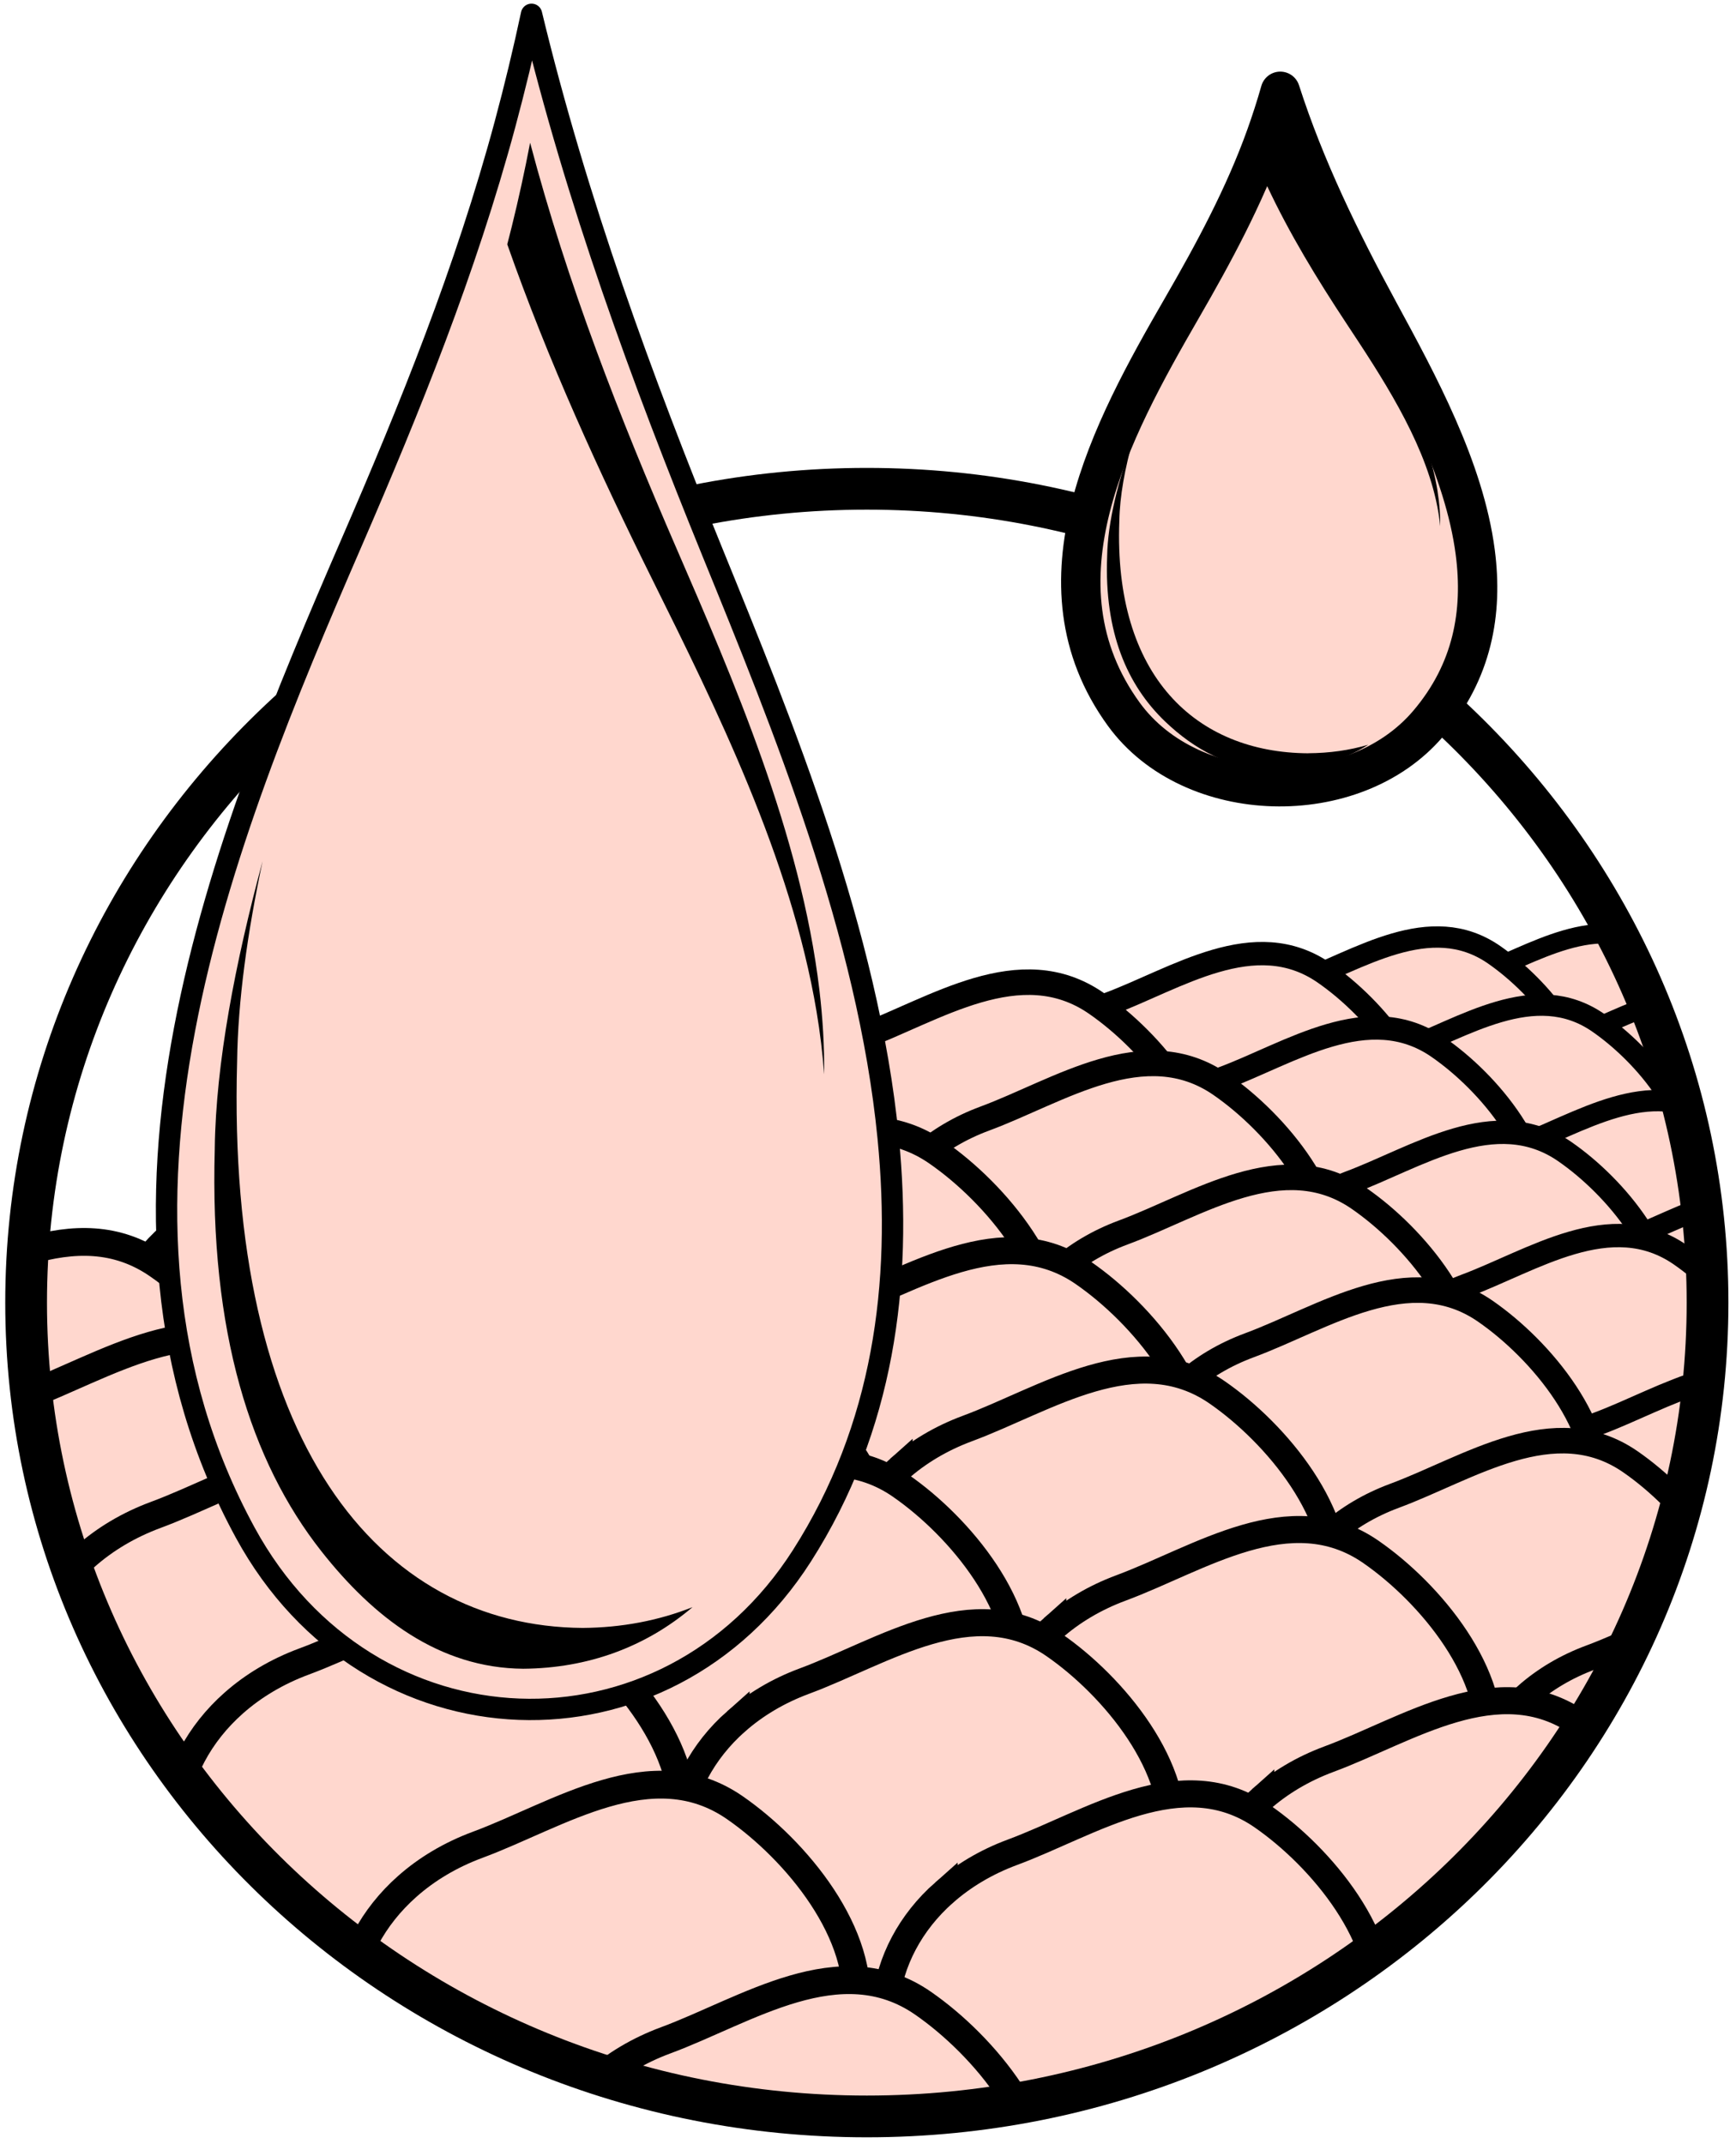<svg width="183" height="226" viewBox="0 0 183 226" fill="none" xmlns="http://www.w3.org/2000/svg">
<mask id="mask0_50_3" style="mask-type:luminance" maskUnits="userSpaceOnUse" x="2" y="51" width="178" height="173">
<path d="M91.376 223.062C140.322 223.062 180 184.66 180 137.288C180 89.917 140.322 51.515 91.376 51.515C42.431 51.515 2.753 89.917 2.753 137.288C2.753 184.66 42.431 223.062 91.376 223.062Z" fill="white"/>
</mask>
<g mask="url(#mask0_50_3)">
<path d="M150.328 105.941C151.771 104.664 153.525 103.612 155.539 102.865C161.553 100.638 168.462 95.849 174.621 100.112C179.134 103.236 184.391 109.516 183.548 115.31C182.964 119.328 179.774 122.428 176.762 125.205C169.775 131.644 155.304 131.839 149.037 124.078C143.99 117.827 145.188 110.485 150.325 105.944L150.328 105.941Z" fill="#FFD7CE" stroke="black" stroke-width="2.06" stroke-miterlimit="10"/>
<path d="M160.393 112.512C161.835 111.235 163.589 110.183 165.603 109.436C171.617 107.208 178.527 102.419 184.686 106.682C189.199 109.806 194.456 116.087 193.612 121.881C193.029 125.899 189.838 128.999 186.826 131.776C179.84 138.215 165.369 138.41 159.101 130.649C154.054 124.398 155.253 117.056 160.389 112.515L160.393 112.512Z" fill="#FFD7CE" stroke="black" stroke-width="2.06" stroke-miterlimit="10"/>
<path d="M171.583 121.725C173.025 120.449 174.78 119.396 176.794 118.649C182.808 116.422 189.717 111.633 195.876 115.896C200.389 119.02 205.646 125.301 204.803 131.094C204.219 135.112 201.028 138.212 198.017 140.989C191.03 147.429 176.559 147.623 170.292 139.862C165.245 133.611 166.443 126.269 171.58 121.728L171.583 121.725Z" fill="#FFD7CE" stroke="black" stroke-width="2.06" stroke-miterlimit="10"/>
<path d="M181.794 130.843C183.236 129.567 184.991 128.515 187.005 127.767C193.019 125.54 199.928 120.751 206.087 125.014C210.6 128.138 215.857 134.419 215.014 140.212C214.43 144.23 211.239 147.33 208.228 150.107C201.241 156.547 186.77 156.741 180.503 148.98C175.456 142.729 176.654 135.387 181.791 130.846L181.794 130.843Z" fill="#FFD7CE" stroke="black" stroke-width="2.06" stroke-miterlimit="10"/>
<path d="M130.956 106.99C132.531 105.597 134.449 104.443 136.648 103.63C143.218 101.197 150.767 95.965 157.495 100.623C162.424 104.037 168.166 110.898 167.249 117.223C166.613 121.612 163.125 124.999 159.836 128.03C152.203 135.064 136.395 135.277 129.547 126.799C124.034 119.971 125.343 111.947 130.956 106.987V106.99Z" fill="#FFD7CE" stroke="black" stroke-width="2.25" stroke-miterlimit="10"/>
<path d="M141.949 114.168C143.524 112.775 145.442 111.621 147.641 110.808C154.211 108.375 161.76 103.143 168.488 107.801C173.417 111.215 179.16 118.075 178.242 124.401C177.606 128.79 174.119 132.177 170.829 135.208C163.197 142.242 147.388 142.454 140.54 133.976C135.027 127.148 136.337 119.125 141.949 114.165V114.168Z" fill="#FFD7CE" stroke="black" stroke-width="2.25" stroke-miterlimit="10"/>
<path d="M154.177 124.234C155.753 122.841 157.671 121.687 159.87 120.873C166.44 118.44 173.989 113.208 180.716 117.866C185.646 121.28 191.388 128.141 190.471 134.467C189.834 138.855 186.347 142.242 183.058 145.273C175.425 152.308 159.617 152.52 152.769 144.042C147.255 137.214 148.565 129.19 154.177 124.231V124.234Z" fill="#FFD7CE" stroke="black" stroke-width="2.25" stroke-miterlimit="10"/>
<path d="M165.331 134.195C166.906 132.801 168.824 131.648 171.023 130.834C177.593 128.401 185.142 123.169 191.87 127.827C196.799 131.241 202.541 138.102 201.624 144.427C200.988 148.816 197.5 152.203 194.211 155.234C186.578 162.269 170.77 162.481 163.922 154.003C158.409 147.175 159.718 139.151 165.331 134.192V134.195Z" fill="#FFD7CE" stroke="black" stroke-width="2.25" stroke-miterlimit="10"/>
<path d="M178.146 147.491C179.721 146.098 181.64 144.944 183.839 144.131C190.409 141.698 197.958 136.466 204.685 141.124C209.615 144.538 215.357 151.399 214.439 157.724C213.803 162.113 210.316 165.5 207.026 168.531C199.394 175.565 183.585 175.778 176.738 167.3C171.224 160.472 172.534 152.448 178.146 147.488V147.491Z" fill="#FFD7CE" stroke="black" stroke-width="2.25" stroke-miterlimit="10"/>
<path d="M110.601 109.501C112.325 107.98 114.416 106.721 116.822 105.83C123.997 103.17 132.244 97.457 139.596 102.545C144.982 106.273 151.253 113.77 150.249 120.682C149.554 125.477 145.745 129.178 142.15 132.49C133.813 140.173 116.541 140.406 109.063 131.145C103.043 123.686 104.473 114.921 110.601 109.504V109.501Z" fill="#FFD7CE" stroke="black" stroke-width="2.46" stroke-miterlimit="10"/>
<path d="M122.61 117.34C124.333 115.818 126.424 114.559 128.831 113.669C136.006 111.011 144.253 105.295 151.604 110.383C156.991 114.111 163.261 121.609 162.258 128.52C161.563 133.315 157.754 137.016 154.159 140.329C145.822 148.012 128.55 148.245 121.072 138.983C115.052 131.525 116.482 122.76 122.61 117.343V117.34Z" fill="#FFD7CE" stroke="black" stroke-width="2.46" stroke-miterlimit="10"/>
<path d="M135.965 128.335C137.689 126.814 139.78 125.555 142.186 124.664C149.361 122.004 157.608 116.291 164.96 121.379C170.347 125.107 176.617 132.604 175.613 139.516C174.918 144.311 171.11 148.012 167.514 151.324C159.178 159.007 141.905 159.24 134.427 149.979C128.407 142.52 129.837 133.755 135.965 128.338V128.335Z" fill="#FFD7CE" stroke="black" stroke-width="2.46" stroke-miterlimit="10"/>
<path d="M148.154 139.217C149.877 137.695 151.968 136.436 154.375 135.546C161.55 132.888 169.797 127.172 177.148 132.26C182.535 135.988 188.805 143.486 187.801 150.397C187.107 155.192 183.298 158.893 179.703 162.206C171.366 169.888 154.094 170.122 146.616 160.86C140.596 153.402 142.026 144.636 148.154 139.22V139.217Z" fill="#FFD7CE" stroke="black" stroke-width="2.46" stroke-miterlimit="10"/>
<path d="M162.153 153.745C163.876 152.224 165.967 150.965 168.374 150.074C175.549 147.414 183.796 141.701 191.147 146.789C196.534 150.517 202.804 158.014 201.801 164.926C201.106 169.721 197.297 173.422 193.702 176.734C185.365 184.417 168.093 184.651 160.615 175.389C154.595 167.93 156.025 159.165 162.153 153.748V153.745Z" fill="#FFD7CE" stroke="black" stroke-width="2.46" stroke-miterlimit="10"/>
<path d="M181.115 169.339C182.838 167.817 184.929 166.558 187.336 165.668C194.511 163.01 202.758 157.294 210.109 162.382C215.496 166.11 221.766 173.608 220.762 180.519C220.067 185.314 216.259 189.015 212.664 192.328C204.327 200.011 187.054 200.244 179.577 190.982C173.556 183.524 174.987 174.759 181.115 169.342V169.339Z" fill="#FFD7CE" stroke="black" stroke-width="2.46" stroke-miterlimit="10"/>
<path d="M83.901 113.34C85.782 111.678 88.068 110.303 90.694 109.331C98.53 106.428 107.537 100.186 115.568 105.744C121.449 109.815 128.3 118.004 127.203 125.552C126.443 130.79 122.283 134.831 118.36 138.449C109.254 146.84 90.391 147.094 82.224 136.978C75.648 128.831 77.211 119.259 83.904 113.343L83.901 113.34Z" fill="#FFD7CE" stroke="black" stroke-width="2.69" stroke-miterlimit="10"/>
<path d="M97.02 121.902C98.901 120.239 101.186 118.864 103.812 117.893C111.648 114.99 120.655 108.748 128.686 114.305C134.567 118.377 141.418 126.565 140.321 134.114C139.561 139.351 135.401 143.393 131.478 147.01C122.372 155.402 103.509 155.656 95.342 145.539C88.766 137.393 90.329 127.821 97.023 121.905L97.02 121.902Z" fill="#FFD7CE" stroke="black" stroke-width="2.69" stroke-miterlimit="10"/>
<path d="M111.605 133.91C113.486 132.248 115.771 130.873 118.397 129.901C126.233 126.999 135.24 120.757 143.271 126.314C149.152 130.386 156.003 138.574 154.906 146.122C154.146 151.36 149.986 155.402 146.063 159.019C136.957 167.41 118.094 167.664 109.927 157.548C103.351 149.402 104.914 139.829 111.608 133.913L111.605 133.91Z" fill="#FFD7CE" stroke="black" stroke-width="2.69" stroke-miterlimit="10"/>
<path d="M124.914 145.794C126.795 144.131 129.081 142.756 131.706 141.785C139.543 138.882 148.549 132.64 156.58 138.197C162.461 142.269 169.312 150.457 168.216 158.006C167.456 163.243 163.295 167.285 159.373 170.902C150.267 179.294 131.404 179.548 123.237 169.431C116.661 161.285 118.224 151.713 124.917 145.797L124.914 145.794Z" fill="#FFD7CE" stroke="black" stroke-width="2.69" stroke-miterlimit="10"/>
<path d="M140.204 161.662C142.085 160 144.371 158.625 146.996 157.653C154.833 154.75 163.84 148.508 171.87 154.066C177.751 158.137 184.602 166.325 183.506 173.874C182.746 179.111 178.585 183.153 174.663 186.77C165.557 195.162 146.694 195.416 138.527 185.3C131.951 177.153 133.514 167.581 140.207 161.665L140.204 161.662Z" fill="#FFD7CE" stroke="black" stroke-width="2.69" stroke-miterlimit="10"/>
<path d="M160.911 178.693C162.792 177.03 165.078 175.655 167.703 174.684C175.54 171.781 184.547 165.539 192.577 171.096C198.458 175.168 205.309 183.356 204.213 190.905C203.453 196.142 199.292 200.184 195.37 203.801C186.264 212.193 167.401 212.447 159.234 202.33C152.658 194.184 154.221 184.612 160.914 178.696L160.911 178.693Z" fill="#FFD7CE" stroke="black" stroke-width="2.69" stroke-miterlimit="10"/>
<path d="M51.342 120.434C53.335 118.673 55.756 117.217 58.536 116.186C66.836 113.11 76.377 106.5 84.88 112.386C91.111 116.7 98.366 125.369 97.205 133.363C96.398 138.909 91.994 143.19 87.836 147.022C78.193 155.91 58.215 156.179 49.563 145.465C42.598 136.837 44.254 126.7 51.342 120.431V120.434Z" fill="#FFD7CE" stroke="black" stroke-width="2.85" stroke-miterlimit="10"/>
<path d="M65.236 129.504C67.228 127.743 69.65 126.287 72.43 125.256C80.729 122.18 90.27 115.57 98.774 121.456C105.004 125.77 112.26 134.44 111.098 142.434C110.292 147.979 105.887 152.26 101.73 156.092C92.087 164.98 72.108 165.249 63.457 154.535C56.492 145.907 58.147 135.77 65.236 129.501V129.504Z" fill="#FFD7CE" stroke="black" stroke-width="2.85" stroke-miterlimit="10"/>
<path d="M80.683 142.221C82.675 140.461 85.097 139.005 87.877 137.973C96.177 134.897 105.718 128.287 114.221 134.174C120.451 138.488 127.707 147.157 126.545 155.151C125.739 160.696 121.335 164.977 117.177 168.81C107.534 177.697 87.556 177.966 78.904 167.252C71.939 158.625 73.594 148.487 80.683 142.218V142.221Z" fill="#FFD7CE" stroke="black" stroke-width="2.85" stroke-miterlimit="10"/>
<path d="M94.781 154.807C96.773 153.046 99.195 151.59 101.975 150.559C110.274 147.483 119.815 140.873 128.319 146.759C134.549 151.073 141.805 159.742 140.643 167.736C139.837 173.282 135.432 177.563 131.275 181.395C121.632 190.283 101.653 190.552 93.002 179.838C86.036 171.21 87.692 161.073 94.781 154.804V154.807Z" fill="#FFD7CE" stroke="black" stroke-width="2.85" stroke-miterlimit="10"/>
<path d="M110.975 171.611C112.967 169.85 115.389 168.394 118.169 167.363C126.468 164.286 136.01 157.677 144.513 163.563C150.743 167.877 157.999 176.546 156.837 184.54C156.031 190.085 151.627 194.366 147.469 198.199C137.826 207.087 117.848 207.356 109.196 196.641C102.231 188.014 103.886 177.876 110.975 171.608V171.611Z" fill="#FFD7CE" stroke="black" stroke-width="2.85" stroke-miterlimit="10"/>
<path d="M132.905 189.652C134.897 187.891 137.319 186.435 140.099 185.404C148.398 182.328 157.939 175.718 166.443 181.604C172.673 185.918 179.929 194.588 178.767 202.581C177.961 208.127 173.556 212.408 169.399 216.24C159.756 225.128 139.777 225.397 131.126 214.683C124.16 206.055 125.816 195.918 132.905 189.649V189.652Z" fill="#FFD7CE" stroke="black" stroke-width="2.85" stroke-miterlimit="10"/>
<path d="M17.962 130.254C19.955 128.493 22.376 127.037 25.156 126.006C33.456 122.93 42.997 116.32 51.501 122.206C57.731 126.52 64.986 135.19 63.825 143.184C63.019 148.729 58.614 153.01 54.456 156.842C44.813 165.73 24.835 165.999 16.183 155.285C9.218 146.657 10.874 136.52 17.962 130.251V130.254Z" fill="#FFD7CE" stroke="black" stroke-width="2.85" stroke-miterlimit="10"/>
<path d="M31.855 139.324C33.847 137.564 36.269 136.108 39.049 135.076C47.348 132 56.89 125.39 65.393 131.277C71.623 135.591 78.879 144.26 77.717 152.254C76.911 157.799 72.507 162.08 68.349 165.913C58.706 174.8 38.727 175.069 30.076 164.355C23.111 155.728 24.766 145.59 31.855 139.321V139.324Z" fill="#FFD7CE" stroke="black" stroke-width="2.85" stroke-miterlimit="10"/>
<path d="M47.302 152.042C49.294 150.281 51.716 148.825 54.496 147.794C62.796 144.717 72.337 138.108 80.84 143.994C87.07 148.308 94.326 156.977 93.165 164.971C92.358 170.517 87.954 174.798 83.796 178.63C74.153 187.518 54.175 187.787 45.523 177.072C38.558 168.445 40.214 158.308 47.302 152.039V152.042Z" fill="#FFD7CE" stroke="black" stroke-width="2.85" stroke-miterlimit="10"/>
<path d="M61.4 164.627C63.392 162.866 65.814 161.41 68.594 160.379C76.893 157.303 86.434 150.693 94.938 156.579C101.168 160.893 108.424 169.563 107.262 177.557C106.456 183.102 102.051 187.383 97.894 191.215C88.251 200.103 68.272 200.372 59.621 189.658C52.656 181.03 54.311 170.893 61.4 164.624V164.627Z" fill="#FFD7CE" stroke="black" stroke-width="2.85" stroke-miterlimit="10"/>
<path d="M77.594 181.431C79.587 179.67 82.008 178.214 84.788 177.183C93.088 174.107 102.629 167.497 111.132 173.383C117.362 177.697 124.618 186.366 123.457 194.36C122.65 199.906 118.246 204.187 114.088 208.019C104.445 216.907 84.467 217.176 75.815 206.462C68.85 197.834 70.505 187.697 77.594 181.428V181.431Z" fill="#FFD7CE" stroke="black" stroke-width="2.85" stroke-miterlimit="10"/>
<path d="M99.524 199.472C101.516 197.712 103.938 196.256 106.718 195.224C115.017 192.148 124.559 185.538 133.062 191.425C139.292 195.739 146.548 204.408 145.386 212.402C144.58 217.947 140.175 222.228 136.018 226.061C126.375 234.948 106.396 235.217 97.745 224.503C90.78 215.876 92.435 205.738 99.524 199.469V199.472Z" fill="#FFD7CE" stroke="black" stroke-width="2.85" stroke-miterlimit="10"/>
<path d="M-17.871 141.605C-15.82 139.791 -13.328 138.293 -10.464 137.232C-1.918 134.066 7.902 127.262 16.655 133.321C23.071 137.761 30.539 146.69 29.344 154.92C28.516 160.63 23.979 165.037 19.701 168.98C9.77 178.131 -10.795 178.409 -19.703 167.377C-26.875 158.496 -25.17 148.057 -17.871 141.605Z" fill="#FFD7CE" stroke="black" stroke-width="2.93" stroke-miterlimit="10"/>
<path d="M-4.899 151.587C-2.848 149.773 -0.355 148.275 2.508 147.214C11.055 144.048 20.874 137.244 29.628 143.303C36.043 147.743 43.512 156.672 42.317 164.902C41.489 170.612 36.952 175.019 32.673 178.962C22.743 188.112 2.178 188.391 -6.73 177.359C-13.902 168.478 -12.197 158.038 -4.899 151.587Z" fill="#FFD7CE" stroke="black" stroke-width="2.93" stroke-miterlimit="10"/>
<path d="M9.011 164.038C11.062 162.224 13.554 160.726 16.418 159.665C24.964 156.499 34.783 149.695 43.537 155.755C49.953 160.194 57.421 169.123 56.226 177.353C55.398 183.063 50.861 187.47 46.583 191.413C36.652 200.564 16.087 200.842 7.179 189.811C0.007 180.929 1.712 170.49 9.011 164.038Z" fill="#FFD7CE" stroke="black" stroke-width="2.93" stroke-miterlimit="10"/>
<path d="M24.642 179.491C26.693 177.676 29.186 176.179 32.049 175.117C40.596 171.952 50.415 165.148 59.169 171.207C65.584 175.647 73.053 184.576 71.858 192.806C71.03 198.516 66.496 202.922 62.215 206.866C52.284 216.016 31.719 216.294 22.811 205.263C15.639 196.381 17.344 185.942 24.642 179.491Z" fill="#FFD7CE" stroke="black" stroke-width="2.93" stroke-miterlimit="10"/>
<path d="M42.94 198.809C44.991 196.994 47.484 195.497 50.347 194.435C58.894 191.269 68.713 184.465 77.467 190.525C83.882 194.964 91.351 203.894 90.156 212.124C89.328 217.834 84.79 222.24 80.512 226.183C70.582 235.334 50.017 235.612 41.109 224.581C33.937 215.699 35.642 205.26 42.94 198.809Z" fill="#FFD7CE" stroke="black" stroke-width="2.93" stroke-miterlimit="10"/>
<path d="M62.773 219.412C64.824 217.598 67.317 216.1 70.18 215.039C78.727 211.873 88.546 205.069 97.3 211.129C103.715 215.568 111.184 224.497 109.989 232.727C109.161 238.437 104.626 242.844 100.345 246.787C90.415 255.938 69.85 256.216 60.942 245.185C53.77 236.303 55.474 225.864 62.773 219.412Z" fill="#FFD7CE" stroke="black" stroke-width="2.93" stroke-miterlimit="10"/>
</g>
<path d="M91.376 223.062C140.322 223.062 180 184.66 180 137.288C180 89.917 140.322 51.515 91.376 51.515C42.431 51.515 2.753 89.917 2.753 137.288C2.753 184.66 42.431 223.062 91.376 223.062Z" stroke="black" stroke-width="4.4" stroke-miterlimit="10"/>
<path d="M93.629 119.946C95.136 135.334 93.133 150.512 84.54 163.966C70.186 186.445 38.879 185.437 25.856 161.542C7.461 127.795 23.463 88.535 37.027 57.262C43.216 42.993 49.098 28.462 53.242 13.071C54.268 9.253 55.202 5.399 56.03 1.508C60.781 21.182 67.634 39.878 75.094 58.188C82.516 76.403 91.52 98.377 93.629 119.943V119.946Z" fill="#FFD7CE" stroke="black" stroke-width="2.25" stroke-linecap="round" stroke-linejoin="round"/>
<path d="M86.376 104.329C84.429 87.96 77.227 71.439 71.289 57.746C65.32 43.985 59.808 29.912 55.882 15.044C55.311 18.025 54.664 20.986 53.94 23.915C53.788 24.526 53.632 25.138 53.473 25.75C57.797 38.059 63.148 49.76 68.828 61.205C75.399 74.45 83.365 90.427 86.079 106.629C86.448 108.828 86.719 111.033 86.875 113.235C86.91 110.284 86.729 107.306 86.376 104.329Z" fill="black"/>
<path d="M61.423 171.577C39.815 171.417 23.866 151.788 24.996 111.858C25.076 105.51 26.073 98.328 27.683 90.757C24.787 101.492 22.754 112.109 22.64 120.999V121.091C22.091 140.422 26.431 154.036 33.865 163.479C39.372 170.474 46.278 175.808 55.157 175.879C61.985 175.824 68.055 173.592 73 169.388C69.395 170.818 65.508 171.547 61.42 171.577H61.423Z" fill="black"/>
<path d="M155.513 58.214C156.336 64.528 155.242 70.755 150.546 76.273C142.698 85.496 125.587 85.08 118.466 75.278C108.412 61.434 117.158 45.326 124.573 32.495C127.955 26.642 131.171 20.681 133.435 14.367C133.997 12.801 134.508 11.219 134.96 9.623C137.556 17.695 141.303 25.366 145.382 32.875C149.438 40.349 154.36 49.362 155.513 58.211V58.214Z" fill="#FFD7CE" stroke="black" stroke-width="4.15" stroke-linecap="round" stroke-linejoin="round"/>
<path d="M151.547 51.807C150.481 45.09 146.547 38.313 143.298 32.696C140.036 27.048 137.023 21.276 134.875 15.177C134.565 16.4 134.21 17.614 133.813 18.818C133.729 19.07 133.645 19.321 133.558 19.572C135.922 24.621 138.848 29.422 141.951 34.118C145.543 39.553 149.899 46.106 151.382 52.755C151.582 53.658 151.731 54.56 151.818 55.466C151.837 54.255 151.737 53.036 151.543 51.813L151.547 51.807Z" fill="black"/>
<path d="M137.905 79.394C126.094 79.328 117.374 71.275 117.994 54.892C118.04 52.288 118.582 49.341 119.464 46.235C117.881 50.638 116.77 54.994 116.709 58.641V58.677C116.409 66.608 118.782 72.192 122.845 76.067C125.855 78.937 129.631 81.125 134.485 81.155C138.218 81.131 141.535 80.216 144.238 78.491C142.268 79.077 140.143 79.376 137.908 79.388L137.905 79.394Z" fill="black"/>
</svg>
